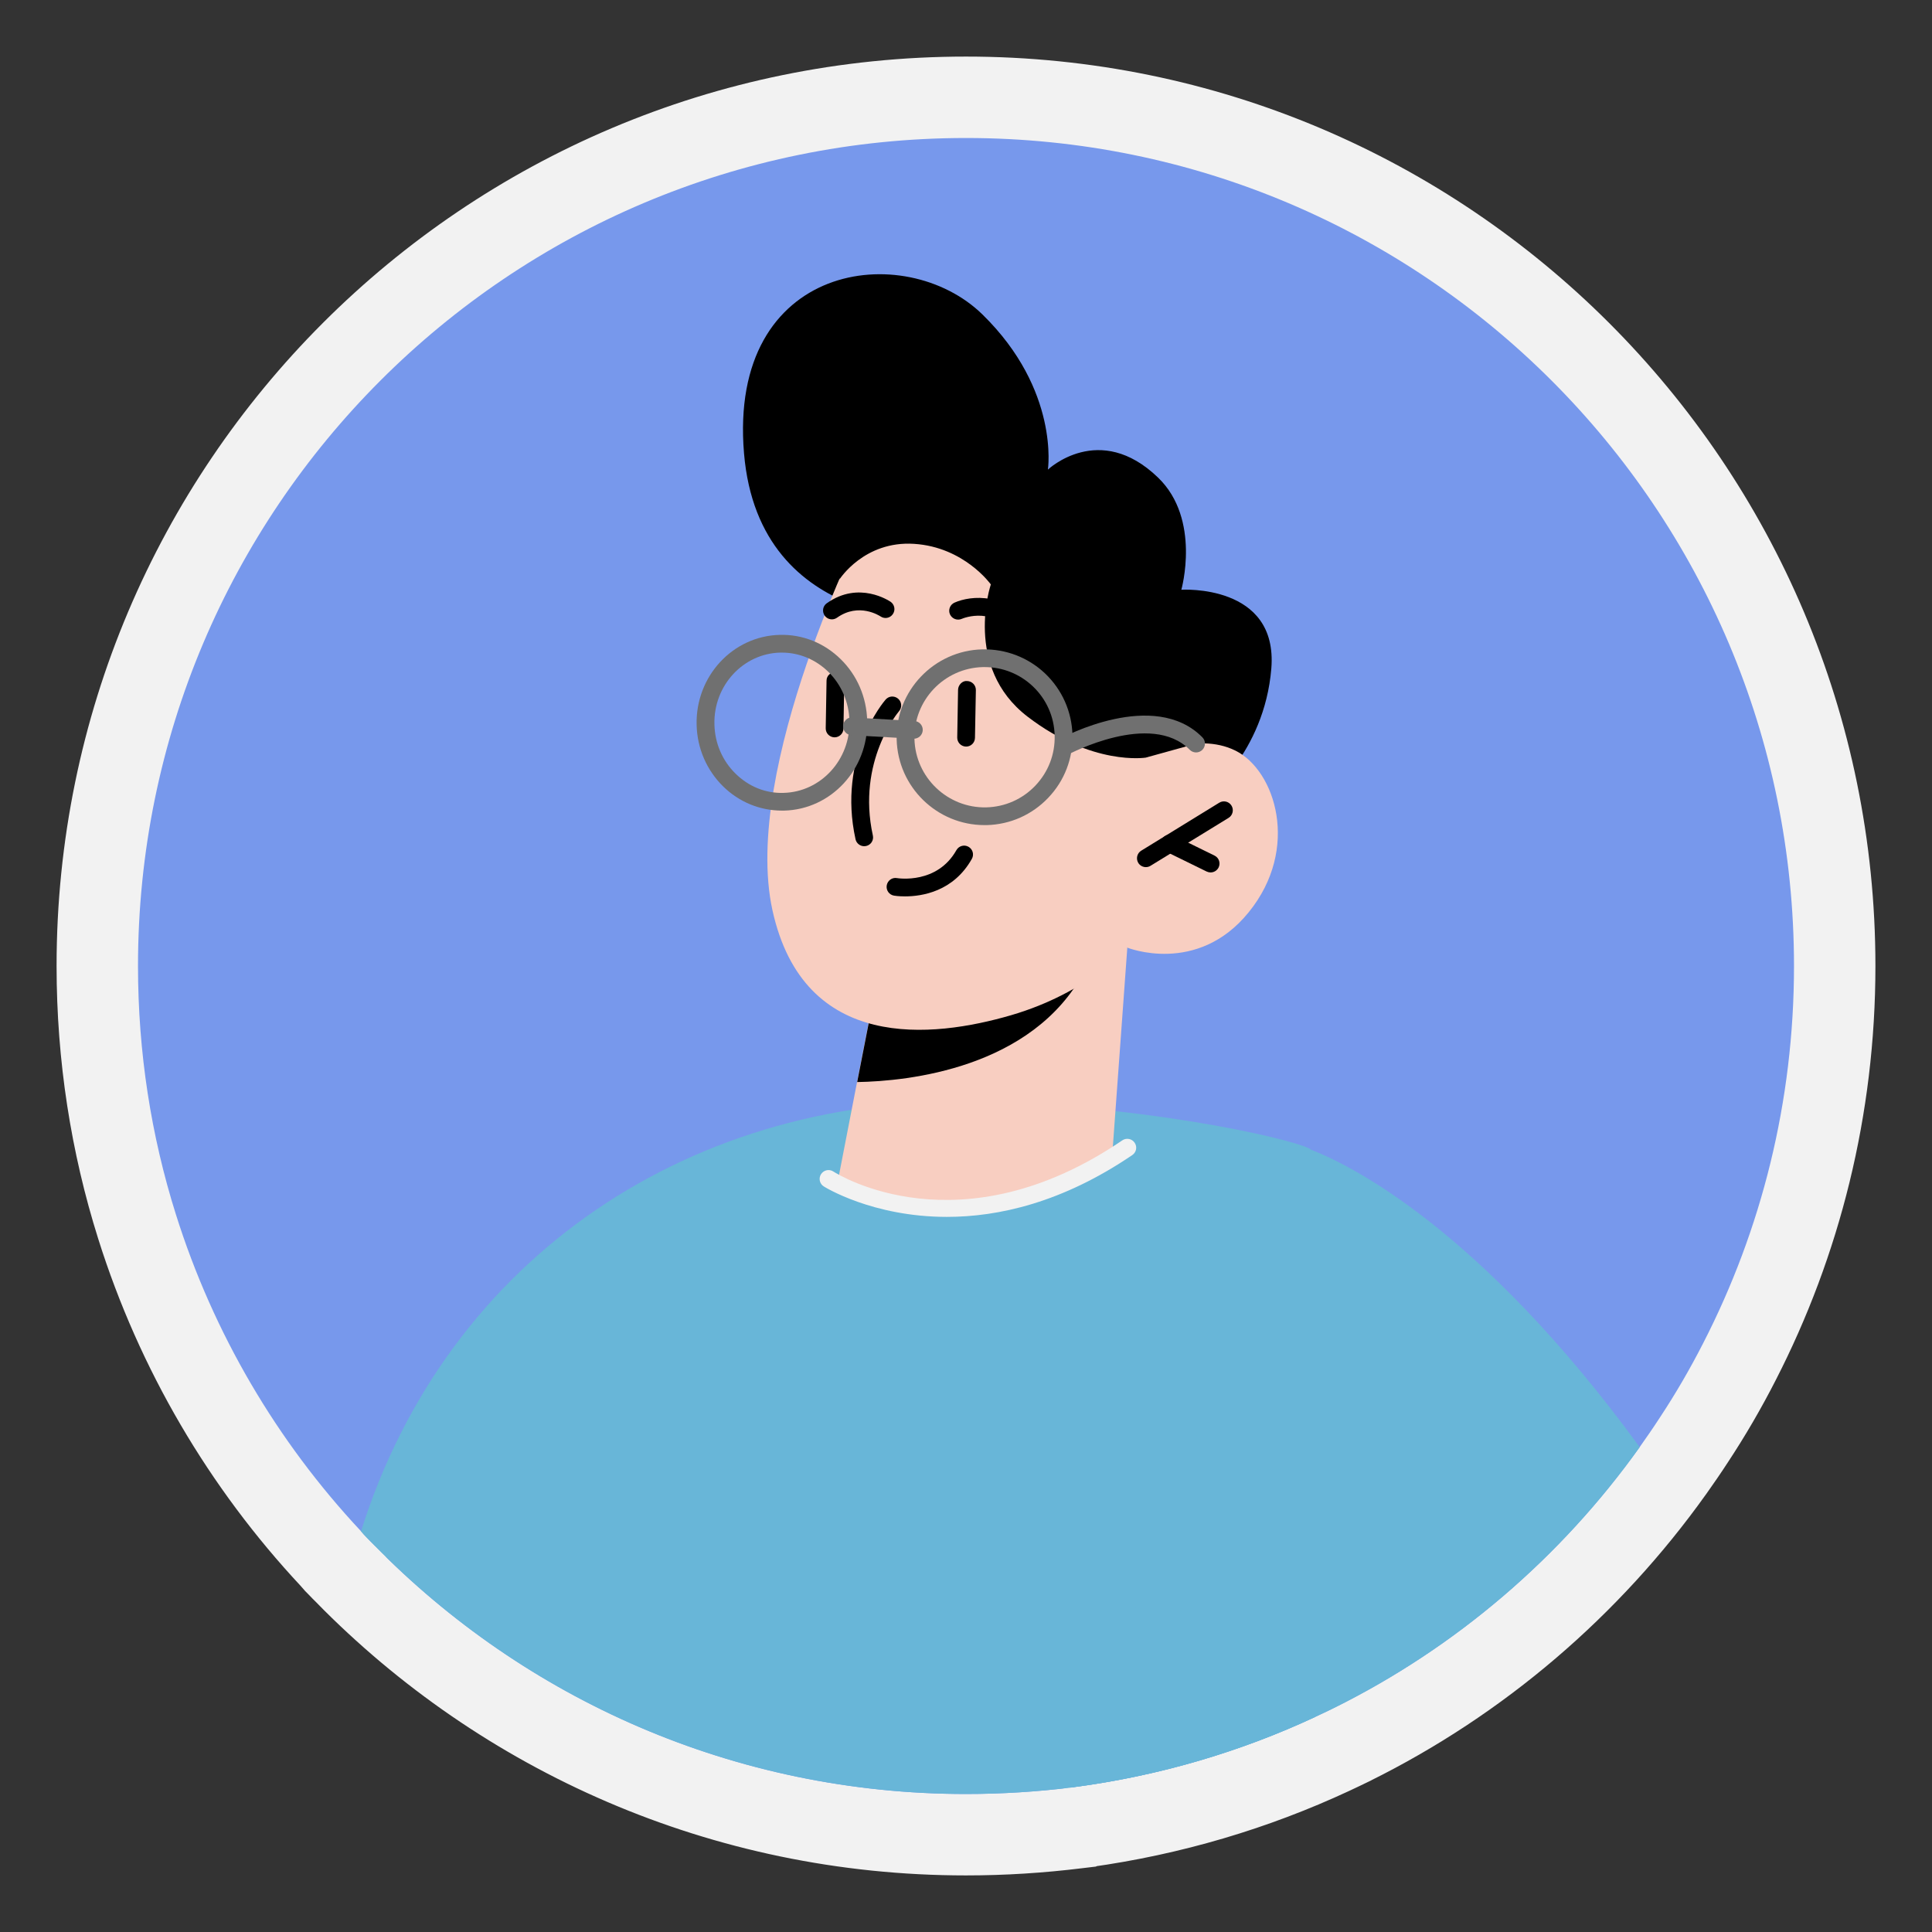 <svg width="28" height="28" viewBox="0 0 28 28" fill="none" xmlns="http://www.w3.org/2000/svg">
<rect x="0" y="0" width="28" height="28" fill="#333333" stroke="none"/>
<g id="Group">
<g id="Group_2">
<path id="Vector" d="M19.303 25.421C18.186 25.941 16.98 26.3 15.718 26.475L15.712 26.478L15.611 26.49C15.086 26.555 14.545 26.59 14 26.59C10.474 26.59 7.288 25.14 5.004 22.809L5.004 22.808C4.971 22.776 4.929 22.734 4.888 22.69C4.854 22.656 4.822 22.621 4.792 22.585C3.525 21.229 2.557 19.591 1.986 17.776C1.61 16.583 1.41 15.313 1.41 14C1.41 7.046 7.046 1.41 14 1.41C20.954 1.41 26.59 7.046 26.59 14C26.59 16.065 26.093 18.012 25.21 19.733C25.01 20.125 24.789 20.505 24.546 20.873C24.447 21.026 24.344 21.173 24.249 21.308L24.246 21.312L24.243 21.316C23.047 22.992 21.449 24.364 19.587 25.285L19.583 25.287L19.58 25.289C19.493 25.331 19.398 25.377 19.303 25.421ZM15.56 26.492H15.552C15.547 26.492 15.55 26.492 15.56 26.492Z" fill="#7798EC" stroke="#F2F2F2" stroke-width="1.18"/>
</g>
<g id="Group_3">
<g id="Group_4">
<path id="Vector_2" d="M5.232 22.193C5.258 22.224 5.284 22.252 5.312 22.281C5.348 22.319 5.387 22.358 5.423 22.394C7.6 24.618 10.638 26 13.999 26C14.519 26 15.037 25.967 15.539 25.905C15.544 25.902 15.546 25.902 15.552 25.902C16.787 25.74 17.966 25.393 19.055 24.886C18.952 20.538 18.995 16.734 18.995 16.662C18.954 16.571 16.941 16.054 14.262 15.966C10.045 15.833 6.483 18.211 5.232 22.193Z" fill="#68B6D8"/>
</g>
</g>
<g id="Group_5">
<g id="Group_6">
<path id="Vector_3" d="M15.54 25.905C15.545 25.902 15.547 25.902 15.553 25.902C16.788 25.74 17.967 25.392 19.056 24.885C19.146 24.844 19.236 24.8 19.326 24.757C21.1 23.879 22.623 22.571 23.764 20.973C21.452 17.804 19.563 16.88 18.997 16.661C18.881 16.615 18.822 16.6 18.822 16.6L15.54 25.905Z" fill="#68B6D8"/>
</g>
</g>
<g id="Group_7">
<path id="Vector_4" d="M13.726 8.982C13.726 8.982 11.003 9.181 10.783 6.571C10.549 3.792 13.118 3.461 14.239 4.558C15.361 5.656 15.187 6.806 15.187 6.806C15.187 6.806 15.932 6.099 16.784 6.922C17.41 7.526 17.121 8.547 17.121 8.547C17.121 8.547 18.525 8.457 18.425 9.688C18.324 10.919 17.462 11.564 17.462 11.564L13.726 8.982Z" fill="black"/>
</g>
<g id="Group_8">
<g id="Group_9">
<path id="Vector_5" d="M16.338 13.733L16.127 16.636C16.127 16.636 15.543 17.433 13.834 17.447C12.562 17.458 12.138 17.14 12.138 17.14L12.421 15.682L12.699 14.261L15.815 13.809L16.338 13.733Z" fill="#F8CEC1"/>
</g>
</g>
<g id="Group_10">
<g id="Group_11">
<path id="Vector_6" d="M15.816 13.809C15.803 13.888 15.767 13.979 15.712 14.083C14.957 15.486 13.158 15.67 12.423 15.682L12.701 14.261L15.816 13.809Z" fill="black"/>
</g>
</g>
<g id="Group_12">
<g id="Group_13">
<path id="Vector_7" d="M12.529 7.596C12.529 7.596 10.741 11.126 11.195 13.192C11.649 15.258 13.52 15.043 14.651 14.714C15.782 14.384 16.335 13.733 16.335 13.733C16.335 13.733 17.351 14.143 18.098 13.22C18.846 12.297 18.483 11.166 17.906 10.879C17.329 10.592 16.602 10.979 16.602 10.979L17.212 9.958C17.212 9.958 15.199 4.481 12.529 7.596Z" fill="#F8CEC1"/>
</g>
</g>
<g id="Group_14">
<path id="Vector_8" d="M16.607 12.567C16.63 12.567 16.653 12.561 16.674 12.548L17.806 11.853C17.866 11.816 17.885 11.736 17.848 11.676C17.811 11.615 17.732 11.596 17.671 11.633L16.539 12.329C16.479 12.366 16.46 12.445 16.497 12.506C16.521 12.545 16.564 12.567 16.607 12.567Z" fill="black"/>
</g>
<g id="Group_15">
<path id="Vector_9" d="M17.545 12.644C17.593 12.644 17.638 12.617 17.661 12.572C17.692 12.508 17.666 12.431 17.602 12.4L17.01 12.109C16.946 12.078 16.869 12.104 16.837 12.168C16.806 12.232 16.832 12.309 16.896 12.341L17.488 12.631C17.507 12.64 17.526 12.644 17.545 12.644Z" fill="black"/>
</g>
<g id="Group_16">
<path id="Vector_10" d="M12.057 8.976C12.082 8.976 12.108 8.968 12.131 8.952C12.448 8.727 12.749 8.926 12.762 8.934C12.821 8.974 12.9 8.959 12.94 8.9C12.98 8.842 12.966 8.763 12.908 8.722C12.889 8.71 12.448 8.411 11.982 8.743C11.924 8.784 11.911 8.864 11.952 8.922C11.977 8.957 12.016 8.976 12.057 8.976Z" fill="black"/>
</g>
<g id="Group_17">
<path id="Vector_11" d="M12.525 12.264C12.534 12.264 12.543 12.263 12.552 12.261C12.622 12.246 12.666 12.177 12.65 12.108C12.414 11.033 13.023 10.315 13.029 10.308C13.076 10.254 13.07 10.173 13.016 10.126C12.962 10.08 12.882 10.085 12.835 10.139C12.806 10.172 12.135 10.964 12.399 12.163C12.412 12.223 12.466 12.264 12.525 12.264Z" fill="black"/>
</g>
<g id="Group_18">
<path id="Vector_12" d="M12.095 10.686C12.165 10.686 12.223 10.63 12.224 10.559L12.236 9.867C12.238 9.796 12.181 9.738 12.11 9.736C12.036 9.744 11.98 9.792 11.979 9.863L11.967 10.555C11.966 10.626 12.022 10.684 12.093 10.686C12.094 10.686 12.095 10.686 12.095 10.686Z" fill="black"/>
</g>
<g id="Group_19">
<path id="Vector_13" d="M14.002 10.82C14.072 10.82 14.129 10.764 14.13 10.693L14.143 10.001C14.144 9.93 14.087 9.872 14.016 9.87C13.95 9.862 13.886 9.926 13.885 9.997L13.873 10.689C13.872 10.76 13.928 10.818 13.999 10.82C14 10.82 14.001 10.82 14.002 10.82Z" fill="black"/>
</g>
<g id="Group_20">
<path id="Vector_14" d="M12.168 8.395C12.168 8.395 12.525 7.834 13.25 7.882C13.975 7.929 14.36 8.47 14.36 8.47C14.36 8.47 13.954 9.667 14.892 10.386C15.83 11.105 16.605 10.98 16.605 10.98L17.338 10.777L17.938 9.771L16.033 7.394L13.46 5.788L12.008 6.927L12.168 8.395Z" fill="black"/>
</g>
<g id="Group_21">
<path id="Vector_15" d="M13.116 12.991C13.359 12.991 13.818 12.923 14.085 12.447C14.12 12.385 14.098 12.307 14.036 12.272C13.974 12.237 13.896 12.259 13.861 12.321C13.583 12.815 13.023 12.73 12.999 12.726C12.929 12.713 12.863 12.762 12.851 12.832C12.84 12.902 12.886 12.968 12.956 12.98C12.965 12.982 13.025 12.991 13.116 12.991Z" fill="black"/>
</g>
<g id="Group_22">
<path id="Vector_16" d="M11.333 11.748C11.343 11.748 11.354 11.748 11.364 11.748C12.045 11.731 12.586 11.146 12.568 10.444C12.559 10.105 12.423 9.788 12.185 9.554C11.945 9.318 11.631 9.192 11.3 9.201C10.618 9.218 10.078 9.803 10.096 10.506C10.104 10.845 10.241 11.161 10.479 11.396C10.711 11.624 11.013 11.748 11.333 11.748ZM11.331 9.458C11.582 9.458 11.821 9.557 12.005 9.737C12.195 9.924 12.304 10.178 12.311 10.45C12.325 11.01 11.897 11.477 11.357 11.491C11.095 11.5 10.849 11.398 10.66 11.212C10.469 11.025 10.36 10.771 10.354 10.499C10.339 9.939 10.767 9.472 11.307 9.458C11.314 9.458 11.322 9.458 11.331 9.458Z" fill="#707070"/>
</g>
<g id="Group_23">
<path id="Vector_17" d="M14.268 11.958C14.279 11.958 14.29 11.958 14.301 11.958C14.641 11.949 14.957 11.809 15.192 11.562C15.427 11.316 15.551 10.993 15.543 10.653C15.534 10.313 15.393 9.996 15.147 9.761C14.9 9.527 14.576 9.404 14.237 9.411C13.535 9.428 12.978 10.014 12.995 10.716C13.013 11.408 13.581 11.958 14.268 11.958ZM14.27 9.668C14.531 9.668 14.779 9.767 14.97 9.948C15.166 10.135 15.278 10.388 15.285 10.659C15.292 10.931 15.193 11.188 15.006 11.385C14.819 11.582 14.566 11.694 14.294 11.701C13.736 11.714 13.267 11.27 13.253 10.71C13.239 10.15 13.683 9.682 14.244 9.668C14.252 9.668 14.261 9.668 14.27 9.668Z" fill="#707070"/>
</g>
<g id="Group_24">
<path id="Vector_18" d="M13.245 10.706C13.312 10.706 13.369 10.653 13.373 10.585C13.377 10.514 13.323 10.453 13.252 10.449L12.355 10.398C12.286 10.389 12.223 10.449 12.219 10.52C12.215 10.59 12.269 10.651 12.34 10.655L13.237 10.706C13.24 10.706 13.242 10.706 13.245 10.706Z" fill="#707070"/>
</g>
<g id="Group_25">
<path id="Vector_19" d="M15.416 10.953C15.437 10.953 15.458 10.948 15.477 10.937C15.489 10.931 16.679 10.296 17.243 10.867C17.293 10.917 17.374 10.918 17.425 10.868C17.475 10.818 17.476 10.736 17.426 10.686C16.726 9.978 15.41 10.681 15.354 10.711C15.292 10.745 15.269 10.823 15.303 10.886C15.326 10.928 15.371 10.953 15.416 10.953Z" fill="#707070"/>
</g>
<g id="Group_26">
<path id="Vector_20" d="M13.723 17.636C14.467 17.636 15.394 17.431 16.41 16.74C16.469 16.7 16.485 16.62 16.444 16.561C16.404 16.502 16.324 16.487 16.265 16.527C13.918 18.124 12.151 17.026 12.077 16.978C12.017 16.939 11.938 16.957 11.899 17.017C11.861 17.076 11.878 17.156 11.938 17.194C11.949 17.201 12.642 17.636 13.723 17.636Z" fill="#F2F2F2"/>
</g>
<g id="Group_27">
<path id="Vector_21" d="M14.862 9.317C14.886 9.317 14.911 9.31 14.932 9.296C14.992 9.257 15.008 9.177 14.969 9.117C14.608 8.572 14.068 8.629 13.833 8.734C13.768 8.763 13.739 8.84 13.768 8.904C13.798 8.969 13.874 8.997 13.938 8.969C13.959 8.96 14.426 8.763 14.754 9.26C14.779 9.297 14.82 9.317 14.862 9.317Z" fill="black"/>
</g>
</g>
</svg>
